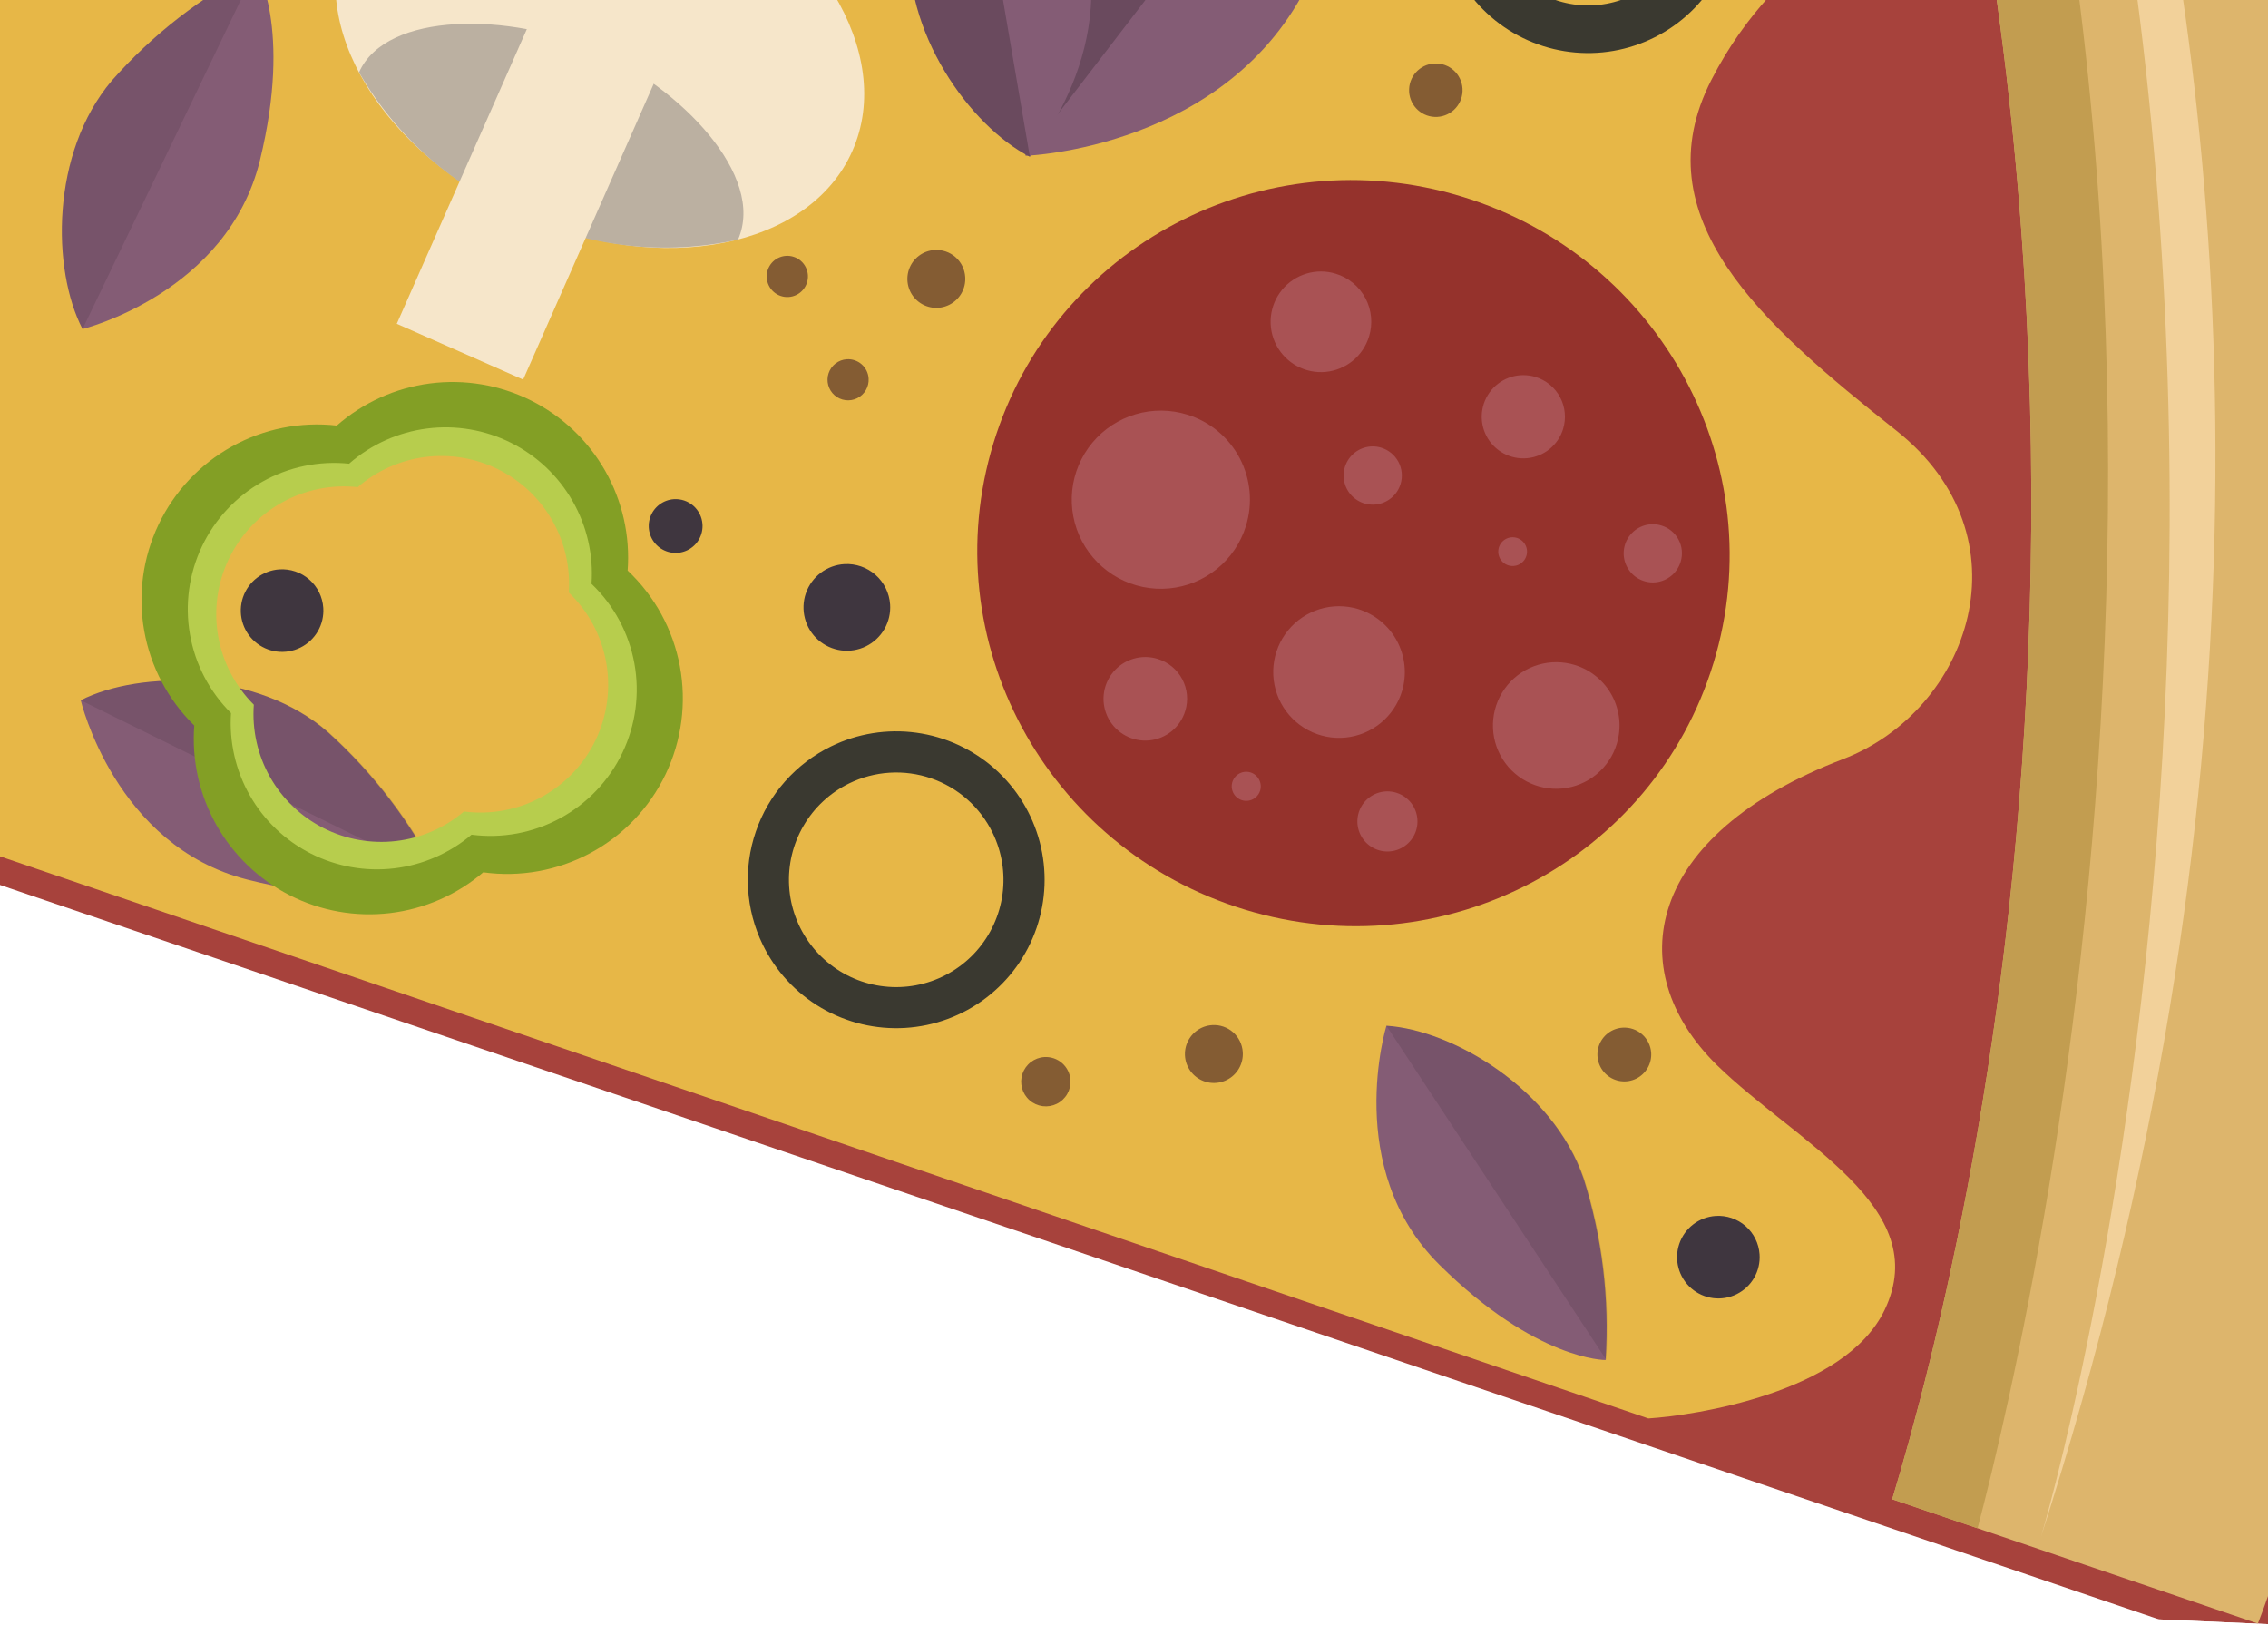 <svg width="308" height="222" viewBox="0 0 308 222" fill="none" xmlns="http://www.w3.org/2000/svg">
<g clip-path="url(#clip0_43:2195)">
<g filter="url(#filter0_d_43:2195)">
<path d="M-143.877 67.223L306.621 220.455C306.621 220.455 373.651 53.17 283.521 -143.087L-143.877 67.223Z" fill="#A7423C"/>
</g>
<path d="M237.804 -120.607C301.377 28.743 268.752 164.645 256.965 203.576L306.621 220.455C306.621 220.455 373.651 53.17 283.521 -143.087L237.804 -120.607Z" fill="#DDB56C"/>
<path d="M-143.877 67.223L223.85 192.602C230.018 192.204 250.541 189.143 255.937 177.872C262.657 163.863 244.021 155.22 233.15 144.616C219.973 131.63 223.504 113.331 250.277 103.079C267.557 96.457 275.769 72.899 257.495 58.444C239.221 43.988 222.84 29.53 232.409 10.849C241.978 -7.832 256.276 -9.208 255.668 -23.86C255.061 -38.512 243.577 -42.476 229.642 -50.418C210.21 -61.504 198.693 -75.535 216.89 -91.84C227.434 -101.316 228.256 -109.797 225.472 -114.5L-143.877 67.223Z" fill="#E7B747"/>
<path d="M246.793 -125.011L237.804 -120.607C301.377 28.743 268.752 164.645 256.965 203.576L268.558 207.523C277.247 174.522 313.716 14.592 246.793 -125.011Z" fill="#C29D50"/>
<path d="M139.304 21.151C139.304 21.151 166.961 20.208 177.876 -2.695C188.791 -25.597 184.476 -37.593 184.476 -37.593C173.5 -34.585 163.184 -29.55 154.061 -22.747C140.233 -11.952 135.997 9.199 139.304 21.151Z" fill="#845C75"/>
<path opacity="0.2" d="M139.304 21.151L184.433 -37.595C173.476 -34.582 163.177 -29.554 154.062 -22.769C140.233 -11.952 135.997 9.199 139.304 21.151Z" fill="black"/>
<path d="M139.857 21.282C139.857 21.282 153.11 5.924 146.208 -11.368C139.307 -28.661 130.689 -32.263 130.689 -32.263C126.854 -24.85 124.438 -16.786 123.564 -8.486C122.488 4.329 131.779 17.144 139.857 21.282Z" fill="#845C75"/>
<path opacity="0.2" d="M139.857 21.282L130.688 -32.242C126.847 -24.839 124.43 -16.78 123.564 -8.486C122.488 4.329 131.779 17.144 139.857 21.282Z" fill="black"/>
<path d="M188.281 139.28C188.281 139.28 182.294 158.677 195.468 171.726C208.641 184.776 218.045 184.67 218.045 184.67C218.586 176.339 217.573 167.981 215.056 160.021C210.898 147.86 197.247 139.843 188.281 139.28Z" fill="#845C75"/>
<path opacity="0.1" d="M188.281 139.28L218.132 184.631C218.675 176.314 217.66 167.969 215.142 160.025C210.898 147.86 197.247 139.844 188.281 139.28Z" fill="black"/>
<path d="M10.966 95.083C10.966 95.083 15.609 114.857 33.562 119.427C51.514 123.996 59.576 119.164 59.576 119.164C55.834 111.698 50.729 104.997 44.523 99.408C34.91 91.009 19.081 90.985 10.966 95.083Z" fill="#845C75"/>
<path opacity="0.1" d="M10.966 95.083L59.663 119.125C55.92 111.678 50.822 104.993 44.63 99.413C34.91 91.009 19.081 90.985 10.966 95.083Z" fill="black"/>
<path d="M11.21 44.679C11.21 44.679 30.908 39.819 35.311 21.729C39.714 3.64 34.769 -4.276 34.769 -4.276C27.346 -0.464 20.701 4.702 15.177 10.957C6.877 20.767 7.024 36.603 11.21 44.679Z" fill="#845C75"/>
<path opacity="0.1" d="M11.21 44.679L34.746 -4.255C27.329 -0.454 20.691 4.706 15.177 10.957C6.877 20.767 7.024 36.603 11.21 44.679Z" fill="black"/>
<path d="M277.176 208.652C277.176 208.652 328.467 37.819 255.288 -127.457C255.309 -127.456 341.141 10.112 277.176 208.652Z" fill="#F2D19A"/>
<path d="M197.553 -4.115C199.3 -0.533 202.071 2.452 205.514 4.46C208.957 6.468 212.918 7.41 216.897 7.168C220.876 6.925 224.693 5.507 227.866 3.095C231.039 0.683 233.426 -2.616 234.724 -6.385C236.023 -10.154 236.174 -14.223 235.16 -18.078C234.146 -21.933 232.012 -25.4 229.027 -28.042C226.042 -30.684 222.341 -32.382 218.391 -32.92C214.442 -33.459 210.421 -32.814 206.838 -31.068C204.457 -29.91 202.327 -28.294 200.571 -26.312C198.815 -24.33 197.467 -22.021 196.604 -19.518C195.742 -17.014 195.382 -14.365 195.544 -11.722C195.707 -9.079 196.39 -6.494 197.553 -4.115ZM228.011 -18.959C229.195 -16.521 229.629 -13.788 229.26 -11.103C228.891 -8.418 227.734 -5.903 225.937 -3.875C224.139 -1.848 221.78 -0.398 219.159 0.289C216.538 0.977 213.771 0.873 211.209 -0.011C208.648 -0.894 206.405 -2.517 204.765 -4.675C203.125 -6.832 202.162 -9.428 201.996 -12.133C201.83 -14.837 202.47 -17.531 203.834 -19.872C205.199 -22.214 207.227 -24.098 209.661 -25.288C212.934 -26.88 216.705 -27.108 220.146 -25.922C223.587 -24.735 226.416 -22.231 228.011 -18.959Z" fill="#3A3930"/>
<path d="M103.591 128.291C105.338 131.874 108.108 134.858 111.551 136.866C114.995 138.875 118.956 139.817 122.935 139.574C126.913 139.331 130.731 137.914 133.904 135.501C137.077 133.089 139.464 129.79 140.762 126.021C142.06 122.253 142.212 118.184 141.198 114.329C140.184 110.474 138.049 107.006 135.064 104.364C132.08 101.722 128.378 100.025 124.429 99.486C120.479 98.948 116.459 99.593 112.876 101.339C110.496 102.499 108.368 104.116 106.614 106.098C104.859 108.08 103.512 110.389 102.65 112.892C101.788 115.394 101.427 118.043 101.589 120.685C101.75 123.327 102.43 125.912 103.591 128.291ZM134.796 113.071C136.061 115.661 136.53 118.567 136.143 121.423C135.756 124.279 134.53 126.955 132.622 129.115C130.713 131.274 128.207 132.819 125.42 133.553C122.634 134.288 119.692 134.18 116.966 133.242C114.241 132.304 111.856 130.579 110.111 128.286C108.366 125.992 107.341 123.232 107.165 120.356C106.989 117.479 107.67 114.615 109.123 112.126C110.575 109.636 112.733 107.634 115.323 106.371C117.041 105.53 118.908 105.037 120.818 104.919C122.727 104.8 124.64 105.06 126.449 105.682C128.258 106.305 129.926 107.278 131.358 108.545C132.791 109.813 133.959 111.351 134.796 113.071Z" fill="#3A3930"/>
<path d="M30.15 97.181C29.859 101.275 30.782 105.363 32.804 108.935C34.825 112.506 37.855 115.402 41.514 117.26C45.173 119.118 49.299 119.855 53.375 119.38C57.451 118.905 61.297 117.238 64.43 114.587C68.79 115.156 73.218 114.332 77.081 112.234C80.945 110.136 84.047 106.871 85.945 102.906C87.843 98.94 88.439 94.475 87.648 90.151C86.858 85.826 84.721 81.861 81.543 78.823C81.811 74.715 80.857 70.621 78.802 67.054C76.748 63.487 73.684 60.608 69.996 58.778C66.309 56.949 62.163 56.252 58.08 56.774C53.997 57.296 50.16 59.014 47.051 61.713C42.757 61.259 38.428 62.149 34.662 64.26C30.895 66.371 27.876 69.598 26.021 73.497C24.167 77.396 23.567 81.775 24.306 86.029C25.045 90.283 27.086 94.203 30.147 97.248L30.15 97.181ZM48.553 66.167C51.142 63.918 54.339 62.487 57.741 62.054C61.143 61.621 64.596 62.205 67.666 63.734C70.736 65.262 73.283 67.666 74.988 70.641C76.692 73.617 77.477 77.031 77.243 80.451C79.883 82.98 81.657 86.277 82.312 89.873C82.968 93.469 82.471 97.18 80.892 100.477C79.314 103.773 76.735 106.488 73.523 108.232C70.31 109.976 66.629 110.661 63.005 110.19C60.398 112.403 57.194 113.797 53.797 114.196C50.401 114.594 46.962 113.98 43.913 112.431C40.864 110.881 38.341 108.465 36.661 105.486C34.981 102.506 34.219 99.097 34.471 95.686C31.929 93.153 30.234 89.894 29.622 86.358C29.009 82.821 29.508 79.182 31.05 75.941C32.592 72.7 35.1 70.017 38.231 68.262C41.361 66.506 44.959 65.764 48.528 66.139L48.553 66.167Z" fill="#B7CD4D"/>
<path d="M26.382 98.503C26.025 103.198 27.067 107.894 29.375 111.998C31.684 116.102 35.156 119.431 39.354 121.564C43.552 123.697 48.288 124.539 52.964 123.984C57.639 123.429 62.046 121.502 65.629 118.446C70.636 119.137 75.734 118.219 80.186 115.824C84.637 113.429 88.213 109.68 90.395 105.12C92.577 100.56 93.253 95.425 92.326 90.456C91.398 85.486 88.916 80.94 85.236 77.474C85.586 72.754 84.524 68.036 82.184 63.922C79.844 59.808 76.332 56.483 72.096 54.372C67.86 52.26 63.092 51.457 58.398 52.065C53.704 52.673 49.297 54.664 45.739 57.785C40.805 57.227 35.821 58.222 31.48 60.633C27.139 63.044 23.66 66.749 21.527 71.233C19.394 75.716 18.714 80.754 19.582 85.643C20.45 90.531 22.822 95.027 26.368 98.502L26.382 98.503ZM47.478 62.899C50.443 60.322 54.106 58.681 58.004 58.185C61.901 57.689 65.858 58.36 69.375 60.113C72.891 61.865 75.809 64.621 77.759 68.032C79.709 71.443 80.605 75.356 80.331 79.275C83.359 82.168 85.394 85.944 86.147 90.063C86.901 94.182 86.333 98.434 84.526 102.212C82.719 105.989 79.765 109.099 76.085 111.097C72.405 113.095 68.188 113.88 64.035 113.338C61.056 115.862 57.398 117.452 53.52 117.909C49.642 118.366 45.715 117.67 42.231 115.908C38.746 114.146 35.858 111.397 33.927 108.003C31.996 104.609 31.108 100.721 31.373 96.825C28.454 93.928 26.506 90.197 25.798 86.146C25.09 82.095 25.656 77.924 27.418 74.209C29.18 70.493 32.053 67.416 35.638 65.402C39.223 63.388 43.345 62.536 47.435 62.964L47.478 62.899Z" fill="#839F25"/>
<path d="M232.701 90.011C240.85 63.279 225.564 34.935 198.558 26.703C171.553 18.471 143.055 33.469 134.906 60.201C126.758 86.934 142.044 115.278 169.05 123.51C196.055 131.741 224.553 116.744 232.701 90.011Z" fill="#95322C"/>
<path d="M185.914 45.704C185.517 46.996 184.746 48.14 183.698 48.993C182.651 49.846 181.374 50.37 180.029 50.498C178.684 50.625 177.331 50.351 176.142 49.71C174.953 49.069 173.98 48.09 173.347 46.897C172.714 45.703 172.449 44.349 172.586 43.005C172.722 41.661 173.254 40.387 174.114 39.345C174.974 38.303 176.124 37.54 177.418 37.151C178.712 36.763 180.092 36.766 181.384 37.162C182.244 37.422 183.044 37.85 183.738 38.421C184.433 38.992 185.007 39.695 185.428 40.489C185.849 41.284 186.109 42.153 186.192 43.048C186.276 43.943 186.181 44.846 185.914 45.704Z" fill="#A95254"/>
<path d="M190.393 93.862C189.878 95.552 188.873 97.051 187.506 98.171C186.138 99.29 184.47 99.979 182.712 100.15C180.953 100.322 179.183 99.969 177.626 99.135C176.068 98.301 174.792 97.024 173.959 95.466C173.127 93.908 172.775 92.137 172.948 90.379C173.121 88.621 173.811 86.953 174.931 85.587C176.051 84.22 177.551 83.216 179.242 82.702C180.932 82.188 182.737 82.186 184.428 82.697C186.698 83.389 188.601 84.953 189.72 87.046C190.838 89.139 191.08 91.59 190.393 93.862Z" fill="#A95254"/>
<path d="M169.198 71.429C168.49 73.716 167.119 75.742 165.259 77.249C163.399 78.757 161.134 79.679 158.75 79.898C156.366 80.117 153.97 79.624 151.866 78.481C149.763 77.338 148.045 75.596 146.932 73.477C145.819 71.357 145.359 68.955 145.612 66.574C145.865 64.193 146.819 61.941 148.353 60.102C149.886 58.264 151.931 56.922 154.228 56.246C156.525 55.57 158.97 55.591 161.255 56.306C162.77 56.778 164.177 57.542 165.396 58.557C166.615 59.573 167.622 60.818 168.36 62.222C169.097 63.627 169.551 65.162 169.695 66.742C169.839 68.322 169.67 69.915 169.198 71.429Z" fill="#A95254"/>
<path d="M207.282 75.5C207.164 75.867 206.941 76.192 206.639 76.432C206.338 76.673 205.972 76.819 205.588 76.852C205.204 76.885 204.819 76.804 204.48 76.619C204.142 76.434 203.866 76.153 203.688 75.811C203.509 75.47 203.435 75.083 203.476 74.699C203.516 74.316 203.669 73.953 203.915 73.656C204.162 73.359 204.49 73.142 204.859 73.032C205.229 72.921 205.623 72.923 205.992 73.035C206.239 73.111 206.469 73.235 206.668 73.4C206.867 73.566 207.031 73.769 207.151 73.998C207.271 74.227 207.345 74.478 207.367 74.736C207.389 74.994 207.36 75.253 207.282 75.5Z" fill="#A95254"/>
<path d="M171.135 107.345C171.021 107.719 170.798 108.05 170.496 108.298C170.193 108.546 169.824 108.698 169.435 108.736C169.046 108.773 168.654 108.695 168.309 108.51C167.965 108.325 167.683 108.042 167.5 107.697C167.316 107.352 167.239 106.96 167.278 106.571C167.317 106.182 167.471 105.813 167.72 105.511C167.968 105.21 168.301 104.989 168.676 104.876C169.05 104.764 169.449 104.765 169.823 104.879C170.321 105.037 170.736 105.384 170.981 105.845C171.226 106.305 171.281 106.844 171.135 107.345Z" fill="#A95254"/>
<path d="M190.202 65.722C189.974 66.47 189.53 67.134 188.924 67.629C188.319 68.125 187.58 68.429 186.802 68.505C186.023 68.58 185.239 68.423 184.55 68.053C183.861 67.683 183.297 67.117 182.93 66.426C182.562 65.736 182.408 64.952 182.487 64.173C182.565 63.395 182.872 62.657 183.37 62.054C183.868 61.451 184.533 61.008 185.282 60.783C186.032 60.558 186.831 60.56 187.579 60.789C188.58 61.096 189.419 61.788 189.911 62.713C190.403 63.638 190.508 64.72 190.202 65.722Z" fill="#A95254"/>
<path d="M228.241 76.265C228.016 77.016 227.574 77.683 226.97 78.181C226.366 78.68 225.627 78.988 224.848 79.067C224.069 79.145 223.284 78.99 222.592 78.621C221.901 78.253 221.335 77.687 220.966 76.996C220.597 76.305 220.441 75.521 220.518 74.741C220.596 73.962 220.903 73.223 221.402 72.618C221.9 72.014 222.567 71.571 223.317 71.346C224.067 71.121 224.867 71.124 225.616 71.354C226.111 71.504 226.572 71.749 226.972 72.077C227.372 72.405 227.703 72.809 227.947 73.265C228.191 73.721 228.342 74.221 228.393 74.736C228.443 75.251 228.391 75.77 228.241 76.265Z" fill="#A95254"/>
<path d="M212.273 58.254C211.943 59.322 211.304 60.268 210.437 60.973C209.569 61.678 208.513 62.11 207.4 62.214C206.287 62.318 205.168 62.09 204.185 61.559C203.202 61.027 202.399 60.216 201.876 59.228C201.354 58.24 201.137 57.119 201.251 56.008C201.366 54.896 201.808 53.843 202.521 52.982C203.234 52.122 204.186 51.492 205.257 51.172C206.328 50.853 207.47 50.858 208.538 51.187C209.247 51.406 209.906 51.762 210.478 52.236C211.05 52.709 211.522 53.291 211.869 53.947C212.216 54.603 212.43 55.322 212.499 56.06C212.569 56.8 212.491 57.545 212.273 58.254Z" fill="#A95254"/>
<path d="M192.323 112.722C192.088 113.496 191.629 114.182 191.004 114.695C190.379 115.207 189.616 115.522 188.811 115.601C188.007 115.679 187.197 115.517 186.485 115.134C185.773 114.752 185.19 114.167 184.811 113.453C184.432 112.739 184.273 111.929 184.354 111.125C184.436 110.321 184.754 109.559 185.269 108.936C185.784 108.313 186.473 107.857 187.247 107.626C188.022 107.394 188.847 107.398 189.62 107.636C190.651 107.954 191.515 108.668 192.021 109.621C192.528 110.575 192.636 111.69 192.323 112.722Z" fill="#A95254"/>
<path d="M160.962 96.534C160.635 97.609 159.998 98.563 159.129 99.275C158.261 99.986 157.2 100.424 156.082 100.533C154.965 100.642 153.84 100.416 152.85 99.885C151.861 99.354 151.051 98.541 150.524 97.549C149.997 96.558 149.776 95.432 149.89 94.314C150.003 93.197 150.446 92.139 151.161 91.273C151.877 90.407 152.833 89.774 153.909 89.452C154.985 89.13 156.132 89.135 157.205 89.466C157.917 89.683 158.578 90.037 159.152 90.51C159.726 90.983 160.201 91.564 160.55 92.221C160.899 92.877 161.115 93.596 161.186 94.337C161.256 95.077 161.18 95.824 160.962 96.534Z" fill="#A95254"/>
<path d="M219.569 100.986C219.078 102.618 218.113 104.067 216.797 105.149C215.481 106.231 213.873 106.898 212.177 107.064C210.481 107.23 208.774 106.889 207.273 106.083C205.772 105.277 204.544 104.042 203.745 102.537C202.947 101.032 202.614 99.323 202.789 97.628C202.964 95.933 203.639 94.328 204.727 93.018C205.816 91.707 207.27 90.75 208.904 90.267C210.539 89.784 212.279 89.799 213.906 90.308C216.065 90.983 217.871 92.484 218.932 94.483C219.992 96.482 220.221 98.819 219.569 100.986Z" fill="#A95254"/>
<path d="M115.76 20.481C121.597 7.258 110.972 -10.241 92.028 -18.604C73.084 -26.967 52.995 -23.028 47.157 -9.805C41.32 3.418 51.945 20.917 70.889 29.28C89.833 37.644 109.922 33.704 115.76 20.481Z" fill="#F6E6CA"/>
<path d="M70.919 29.306C80.064 33.583 90.365 34.72 100.222 32.543C104.042 23.87 92.371 11.875 80.85 6.791C69.328 1.707 52.453 1.508 48.757 9.82C53.793 18.582 61.585 25.433 70.919 29.306Z" fill="#BBB0A1"/>
<path d="M91.55 5.093L74.39 -2.483L53.884 43.966L71.044 51.542L91.55 5.093Z" fill="#F6E6CA"/>
<path d="M194.831 15.876C196.834 15.963 198.529 14.41 198.617 12.406C198.704 10.402 197.151 8.707 195.147 8.62C193.144 8.532 191.448 10.085 191.361 12.089C191.274 14.093 192.827 15.788 194.831 15.876Z" fill="#845C33"/>
<path d="M224.233 142.936C224.282 143.658 224.117 144.378 223.756 145.005C223.396 145.632 222.858 146.139 222.21 146.46C221.562 146.781 220.833 146.902 220.115 146.808C219.398 146.715 218.725 146.41 218.181 145.933C217.637 145.456 217.247 144.829 217.06 144.13C216.873 143.431 216.898 142.693 217.131 142.008C217.364 141.323 217.796 140.723 218.37 140.284C218.945 139.845 219.637 139.586 220.359 139.541C221.322 139.48 222.271 139.803 222.996 140.439C223.722 141.075 224.167 141.973 224.233 142.936Z" fill="#845C33"/>
<path d="M238.953 170.313C239.03 171.42 238.777 172.525 238.225 173.488C237.674 174.451 236.849 175.229 235.855 175.723C234.861 176.217 233.743 176.405 232.642 176.263C231.541 176.122 230.507 175.656 229.671 174.927C228.835 174.197 228.234 173.235 227.944 172.164C227.655 171.092 227.69 169.959 228.045 168.908C228.4 167.856 229.059 166.933 229.939 166.256C230.818 165.58 231.879 165.179 232.986 165.105C234.468 165.007 235.928 165.5 237.046 166.476C238.165 167.452 238.85 168.832 238.953 170.313Z" fill="#3F363F"/>
<path d="M43.904 82.541C43.977 83.648 43.72 84.751 43.165 85.712C42.611 86.672 41.784 87.447 40.789 87.937C39.795 88.428 38.677 88.613 37.577 88.468C36.478 88.324 35.446 87.857 34.612 87.126C33.778 86.395 33.179 85.433 32.892 84.362C32.604 83.29 32.641 82.158 32.997 81.108C33.353 80.057 34.012 79.136 34.892 78.46C35.771 77.785 36.831 77.385 37.938 77.312C38.673 77.264 39.411 77.36 40.108 77.597C40.806 77.833 41.45 78.205 42.004 78.691C42.558 79.176 43.011 79.766 43.337 80.427C43.663 81.087 43.856 81.806 43.904 82.541Z" fill="#3F363F"/>
<path d="M168.769 142.837C168.825 143.615 168.648 144.393 168.261 145.07C167.874 145.748 167.294 146.295 166.595 146.642C165.896 146.989 165.109 147.12 164.336 147.018C163.562 146.917 162.836 146.587 162.25 146.072C161.664 145.557 161.245 144.879 161.045 144.124C160.846 143.37 160.875 142.573 161.13 141.835C161.385 141.098 161.854 140.453 162.476 139.982C163.099 139.512 163.847 139.237 164.626 139.193C165.658 139.13 166.673 139.478 167.45 140.16C168.226 140.843 168.7 141.806 168.769 142.837Z" fill="#845C33"/>
<path d="M145.374 146.655C145.418 147.317 145.264 147.976 144.933 148.551C144.602 149.125 144.108 149.588 143.513 149.882C142.918 150.175 142.25 150.286 141.593 150.2C140.935 150.113 140.318 149.834 139.82 149.397C139.321 148.96 138.963 148.384 138.791 147.744C138.62 147.103 138.642 146.426 138.855 145.799C139.068 145.171 139.463 144.62 139.989 144.216C140.515 143.813 141.149 143.574 141.811 143.531C142.698 143.473 143.571 143.77 144.239 144.356C144.907 144.941 145.315 145.768 145.374 146.655Z" fill="#845C33"/>
<path d="M131.079 37.611C131.131 38.389 130.95 39.164 130.56 39.839C130.17 40.514 129.588 41.058 128.889 41.401C128.189 41.745 127.403 41.873 126.63 41.769C125.858 41.664 125.134 41.333 124.55 40.816C123.966 40.3 123.549 39.621 123.352 38.867C123.154 38.113 123.186 37.317 123.441 36.581C123.697 35.845 124.166 35.201 124.789 34.732C125.411 34.263 126.159 33.989 126.938 33.946C127.973 33.883 128.991 34.233 129.767 34.92C130.544 35.608 131.016 36.576 131.079 37.611Z" fill="#845C33"/>
<path d="M109.712 37.344C109.763 38.085 109.517 38.816 109.028 39.376C108.54 39.935 107.85 40.278 107.109 40.328C106.368 40.378 105.637 40.132 105.078 39.644C104.518 39.156 104.176 38.465 104.125 37.724C104.075 36.983 104.321 36.253 104.809 35.693C105.297 35.134 105.988 34.791 106.729 34.741C107.47 34.691 108.2 34.937 108.76 35.425C109.319 35.913 109.662 36.604 109.712 37.344Z" fill="#845C33"/>
<path d="M117.96 51.383C117.996 51.934 117.869 52.483 117.593 52.961C117.317 53.44 116.906 53.825 116.412 54.07C115.917 54.315 115.361 54.407 114.813 54.336C114.266 54.265 113.752 54.034 113.336 53.671C112.921 53.308 112.621 52.83 112.477 52.297C112.333 51.765 112.349 51.201 112.525 50.678C112.7 50.155 113.027 49.695 113.463 49.357C113.9 49.02 114.426 48.819 114.977 48.78C115.344 48.754 115.712 48.801 116.061 48.918C116.41 49.035 116.732 49.22 117.01 49.462C117.287 49.704 117.514 49.998 117.677 50.328C117.84 50.658 117.936 51.016 117.96 51.383Z" fill="#845C33"/>
<path d="M120.879 82.073C120.959 83.238 120.69 84.399 120.108 85.411C119.526 86.423 118.657 87.238 117.61 87.755C116.563 88.271 115.387 88.465 114.23 88.311C113.073 88.157 111.988 87.663 111.112 86.892C110.237 86.12 109.61 85.106 109.313 83.977C109.015 82.849 109.059 81.657 109.44 80.554C109.821 79.451 110.521 78.486 111.451 77.781C112.382 77.076 113.501 76.665 114.666 76.597C116.214 76.508 117.735 77.033 118.898 78.058C120.061 79.083 120.773 80.526 120.879 82.073Z" fill="#3F363F"/>
<path d="M95.396 71.153C95.45 71.875 95.288 72.597 94.931 73.227C94.573 73.857 94.037 74.367 93.389 74.691C92.742 75.015 92.013 75.14 91.294 75.049C90.576 74.958 89.901 74.655 89.355 74.18C88.808 73.704 88.416 73.077 88.227 72.378C88.038 71.679 88.061 70.939 88.293 70.254C88.526 69.568 88.956 68.966 89.531 68.526C90.106 68.085 90.799 67.825 91.521 67.779C92.481 67.718 93.427 68.038 94.152 68.67C94.877 69.302 95.324 70.194 95.396 71.153Z" fill="#3F363F"/>
</g>
<defs>
<filter id="filter0_d_43:2195" x="-151.877" y="-147.087" width="490.466" height="379.542" filterUnits="userSpaceOnUse" color-interpolation-filters="sRGB">
<feFlood flood-opacity="0" result="BackgroundImageFix"/>
<feColorMatrix in="SourceAlpha" type="matrix" values="0 0 0 0 0 0 0 0 0 0 0 0 0 0 0 0 0 0 127 0" result="hardAlpha"/>
<feOffset dy="4"/>
<feGaussianBlur stdDeviation="4"/>
<feComposite in2="hardAlpha" operator="out"/>
<feColorMatrix type="matrix" values="0 0 0 0 0 0 0 0 0 0 0 0 0 0 0 0 0 0 0.15 0"/>
<feBlend mode="normal" in2="BackgroundImageFix" result="effect1_dropShadow_43:2195"/>
<feBlend mode="normal" in="SourceGraphic" in2="effect1_dropShadow_43:2195" result="shape"/>
</filter>
<clipPath id="clip0_43:2195">
<rect width="474.63" height="362.209" fill="white" transform="translate(-133.899 -161.312) rotate(2.5)"/>
</clipPath>
</defs>
</svg>
